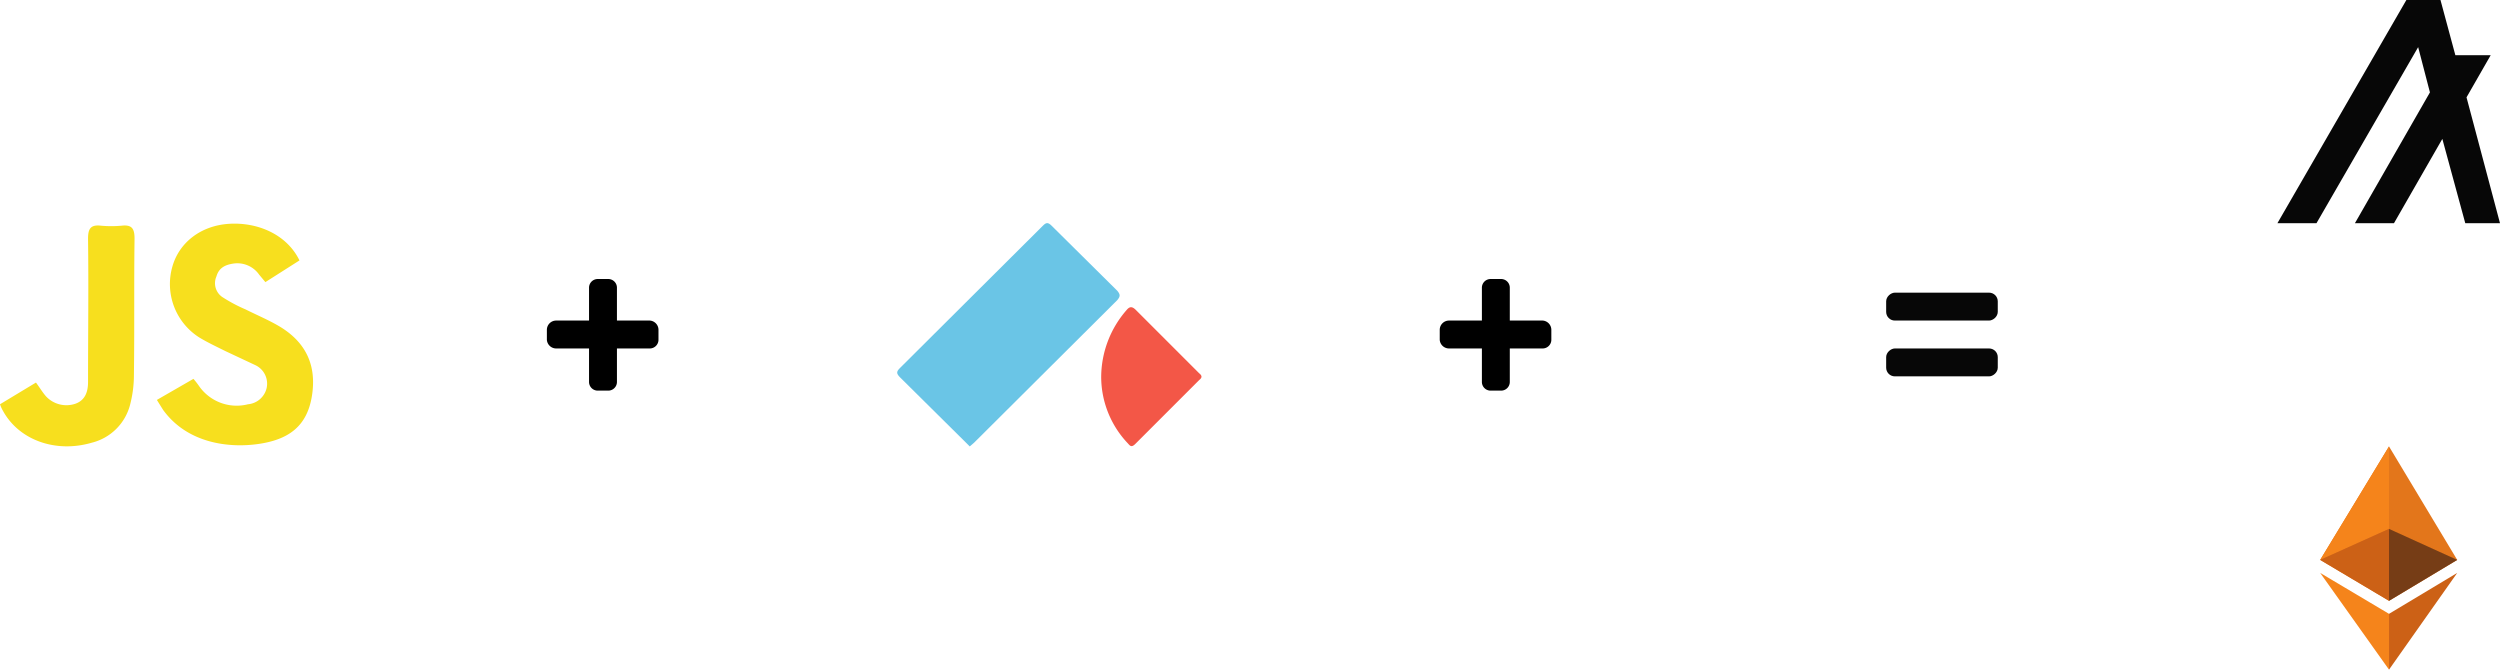 <svg xmlns="http://www.w3.org/2000/svg" viewBox="0 0 403.2 108"><polygon points="403.2 36 397.6 36 393.9 22.4 386.1 36 379.8 36 391.9 14.9 390 7.6 373.6 36 367.3 36 388.1 0 393.6 0 396 8.9 401.7 8.9 397.8 15.7 403.2 36" style="fill:#070707"/><path d="M372.2,322.7h-5.3v-5.3a1.4,1.4,0,0,0-1.4-1.4h-1.7a1.4,1.4,0,0,0-1.4,1.4v5.3h-5.3a1.5,1.5,0,0,0-1.5,1.5v1.6a1.5,1.5,0,0,0,1.5,1.4h5.3v5.4a1.4,1.4,0,0,0,1.4,1.4h1.7a1.4,1.4,0,0,0,1.4-1.4v-5.4h5.3a1.4,1.4,0,0,0,1.4-1.4v-1.6A1.5,1.5,0,0,0,372.2,322.7Z" transform="translate(-123.4 -271)"/><path d="M303.6,319.4l-23.1,23-.7.6-.6-.6-10.6-10.5c-.6-.6-.7-.9-.1-1.5l23.1-23c.5-.5.8-.6,1.4,0l10.6,10.5C304.1,318.5,304.1,318.8,303.6,319.4Z" transform="translate(-123.4 -271)" style="fill:#6ac5e6"/><path d="M316.8,332.3l-10.3,10.3c-.7.7-.9.2-1.3-.2a15.6,15.6,0,0,1-4.2-10.6,16.5,16.5,0,0,1,4.1-10.8c.5-.6.9-.6,1.5,0l10.2,10.2C317.3,331.6,317.3,331.9,316.8,332.3Z" transform="translate(-123.4 -271)" style="fill:#f35747"/><path d="M228.2,322.7h-5.3v-5.3a1.4,1.4,0,0,0-1.4-1.4h-1.7a1.4,1.4,0,0,0-1.4,1.4v5.3h-5.3a1.5,1.5,0,0,0-1.5,1.5v1.6a1.5,1.5,0,0,0,1.5,1.4h5.3v5.4a1.4,1.4,0,0,0,1.4,1.4h1.7a1.4,1.4,0,0,0,1.4-1.4v-5.4h5.3a1.4,1.4,0,0,0,1.4-1.4v-1.6A1.5,1.5,0,0,0,228.2,322.7Z" transform="translate(-123.4 -271)"/><path d="M171.7,313l-5.5,3.5-1-1.2a4.3,4.3,0,0,0-4.1-1.8c-1.4.2-2.4.7-2.8,2.1a2.7,2.7,0,0,0,1.1,3.4,24.7,24.7,0,0,0,3.6,1.9c1.8.9,3.7,1.7,5.4,2.7,4.4,2.6,6.1,6.4,5.3,11.3s-3.8,7-8.6,7.7-11.5-.1-15.4-5.5l-1-1.6,5.9-3.4a14.7,14.7,0,0,1,1,1.3,7.4,7.4,0,0,0,7.8,2.8,3.4,3.4,0,0,0,3-2.6,3.3,3.3,0,0,0-1.8-3.7l-4.9-2.3c-1.4-.7-2.9-1.4-4.2-2.2a10.2,10.2,0,0,1-4.3-11.4c1.1-3.9,4.6-6.6,9.1-6.9S169.6,308.7,171.7,313Z" transform="translate(-123.4 -271)" style="fill:#f7df1e"/><path d="M123.4,336.2l5.8-3.5c.6.8,1,1.5,1.6,2.2a4.5,4.5,0,0,0,4.8,1.2c1.6-.6,2-2,2-3.5,0-7.7.1-15.4,0-23.1,0-1.6.4-2.3,2.1-2.1a18.2,18.2,0,0,0,3.3,0c1.7-.2,2.1.5,2.1,2.1-.1,7.3,0,14.6-.1,21.9a19.1,19.1,0,0,1-.6,4.8,8.5,8.5,0,0,1-6.2,6.2c-5.8,1.7-11.7-.4-14.3-5.1A5.8,5.8,0,0,1,123.4,336.2Z" transform="translate(-123.4 -271)" style="fill:#f7df1e"/><rect x="434.4" y="311.5" width="4.5" height="18" rx="1.4" transform="translate(-7.3 486.1) rotate(-90)" style="fill:#070707"/><rect x="434.4" y="320.5" width="4.5" height="18" rx="1.4" transform="translate(-16.3 495.1) rotate(-90)" style="fill:#070707"/><path d="M508.7,370v9l11-15.6Z" transform="translate(-123.4 -271)" style="fill:#cc6116"/><path d="M508.7,343l11,18.3-11,6.6-11.1-6.6" transform="translate(-123.4 -271)" style="fill:#e3761b"/><path d="M508.7,343v13.3l-11.1,5m0,2.1,11.1,6.6v9" transform="translate(-123.4 -271)" style="fill:#f5841b"/><path d="M508.7,356.3v11.6l11-6.6" transform="translate(-123.4 -271)" style="fill:#763d16"/><path d="M497.6,361.3l11.1-5v11.6" transform="translate(-123.4 -271)" style="fill:#cc6116"/></svg>